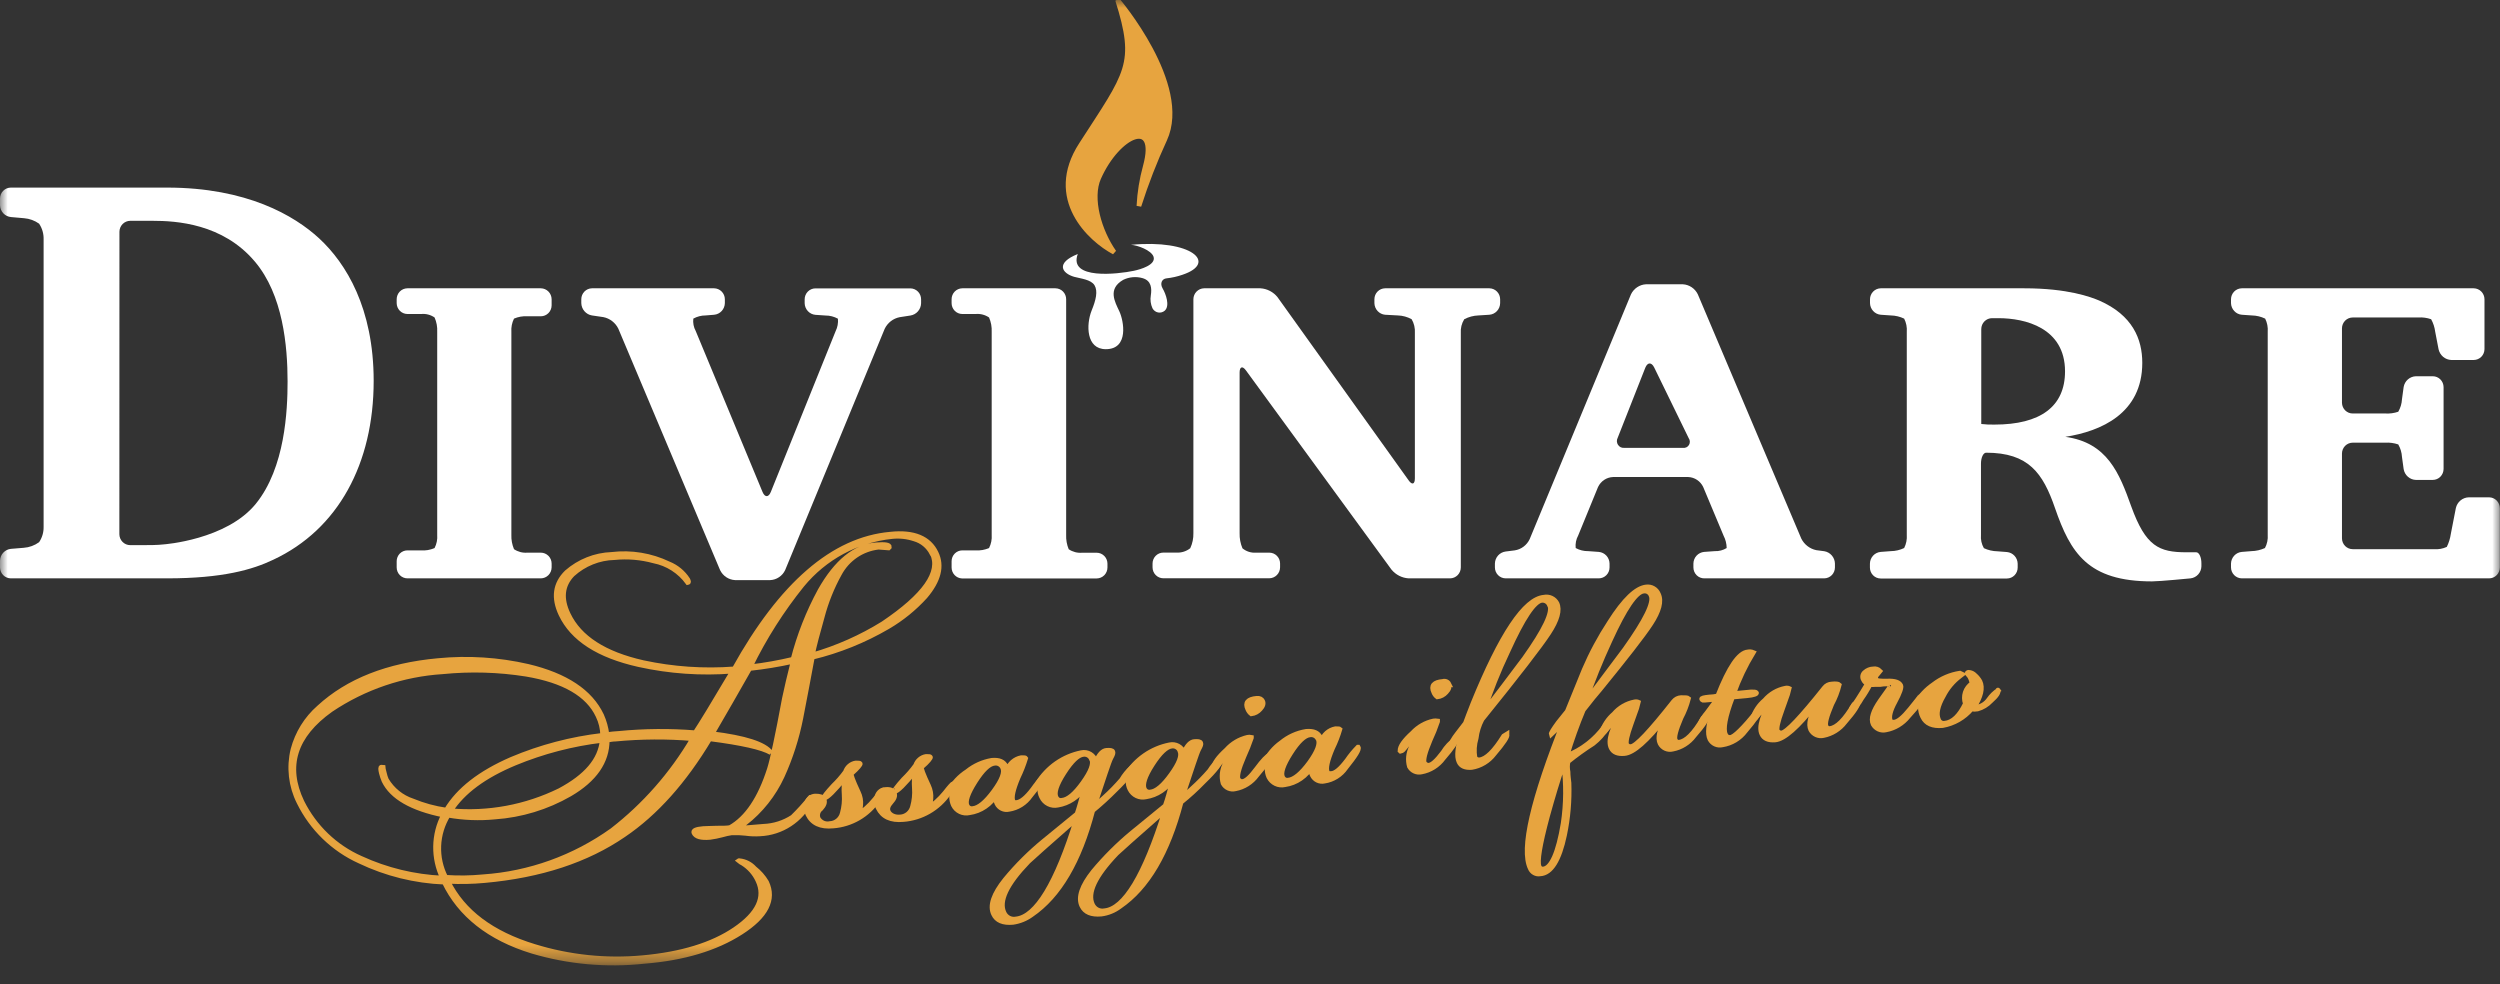 <svg width="160" height="63" viewBox="0 0 160 63" fill="none" xmlns="http://www.w3.org/2000/svg">
<rect x="0" y="0" width="160" height="63" fill="#333333" stroke="none"/>
<mask id="mask0_2225_9715" style="mask-type:luminance" maskUnits="userSpaceOnUse" x="0" y="0" width="160" height="62">
<path d="M160 0H0V61.615H160V0Z" fill="white"/>
</mask>
<g mask="url(#mask0_2225_9715)">
<path d="M10.689 12.006C15.796 12.006 18.841 13.796 20.424 15.255C22.15 16.851 23.915 19.721 23.915 24.377C23.915 29.669 21.642 33.882 17.489 35.823C16.165 36.455 14.257 37.015 10.689 37.015H0.691C0.508 37.013 0.333 36.939 0.204 36.808C0.074 36.677 0.001 36.499 0 36.314V35.886C0.005 35.696 0.077 35.514 0.204 35.375C0.332 35.235 0.504 35.147 0.691 35.127L1.52 35.059C1.874 35.034 2.215 34.909 2.503 34.699C2.696 34.413 2.797 34.073 2.791 33.726V15.319C2.801 14.962 2.701 14.611 2.503 14.316C2.221 14.114 1.889 13.993 1.544 13.966L0.715 13.893C0.524 13.879 0.345 13.793 0.213 13.653C0.081 13.513 0.005 13.328 0 13.134V12.706C0.001 12.521 0.074 12.344 0.204 12.212C0.333 12.081 0.508 12.007 0.691 12.006H10.689ZM7.639 34.188C7.64 34.374 7.714 34.551 7.843 34.682C7.972 34.813 8.147 34.888 8.33 34.889H9.111C9.485 34.889 10.109 34.889 10.488 34.84C10.488 34.84 14.497 34.553 16.372 32.243C18.247 29.932 18.405 26.269 18.405 24.42C18.405 22.144 18.112 18.865 16.309 16.739C14.257 14.307 11.279 14.132 9.773 14.132H8.334C8.152 14.133 7.977 14.207 7.848 14.338C7.718 14.469 7.645 14.647 7.644 14.832L7.639 34.188Z" fill="white"/>
<path d="M34.613 18.451C34.796 18.453 34.971 18.527 35.1 18.658C35.229 18.789 35.302 18.966 35.304 19.152V19.546C35.302 19.731 35.229 19.908 35.1 20.038C34.97 20.169 34.795 20.242 34.613 20.242H33.75C33.458 20.223 33.165 20.275 32.896 20.392C32.766 20.654 32.708 20.946 32.728 21.239V34.227C32.716 34.543 32.774 34.857 32.896 35.147C33.148 35.317 33.449 35.396 33.75 35.37H34.613C34.795 35.37 34.97 35.444 35.1 35.574C35.229 35.704 35.302 35.881 35.304 36.066V36.314C35.302 36.499 35.229 36.677 35.1 36.808C34.971 36.939 34.796 37.013 34.613 37.015H26.073C25.89 37.013 25.716 36.939 25.587 36.808C25.459 36.676 25.387 36.499 25.387 36.314V35.92C25.387 35.829 25.404 35.738 25.439 35.654C25.473 35.569 25.524 35.493 25.587 35.428C25.651 35.364 25.727 35.312 25.81 35.277C25.893 35.242 25.982 35.224 26.073 35.224H26.941C27.239 35.248 27.539 35.196 27.813 35.074C27.947 34.813 28.005 34.52 27.981 34.227V21.239C27.998 20.923 27.941 20.608 27.813 20.319C27.564 20.147 27.264 20.068 26.965 20.096H26.073C25.891 20.094 25.717 20.021 25.589 19.89C25.461 19.76 25.388 19.584 25.387 19.4V19.152C25.387 18.967 25.459 18.789 25.587 18.658C25.716 18.527 25.89 18.453 26.073 18.451H34.613Z" fill="white"/>
<path d="M45.705 18.451C45.887 18.454 46.061 18.529 46.189 18.66C46.317 18.791 46.39 18.967 46.391 19.152V19.4C46.387 19.588 46.315 19.768 46.188 19.905C46.062 20.042 45.89 20.128 45.705 20.144L45.163 20.188C44.887 20.187 44.615 20.258 44.372 20.392C44.34 20.666 44.393 20.944 44.526 21.185L48.803 31.488C48.952 31.843 49.187 31.839 49.331 31.488L53.479 21.195C53.602 20.949 53.653 20.672 53.627 20.397C53.383 20.263 53.109 20.192 52.831 20.193L52.184 20.149C51.999 20.132 51.827 20.047 51.701 19.91C51.575 19.773 51.502 19.593 51.498 19.405V19.157C51.498 18.972 51.57 18.794 51.699 18.663C51.827 18.532 52.002 18.457 52.184 18.456H58.265C58.447 18.457 58.621 18.532 58.75 18.663C58.878 18.794 58.95 18.972 58.95 19.157V19.405C58.946 19.596 58.875 19.78 58.751 19.924C58.626 20.068 58.456 20.163 58.269 20.193L57.579 20.3C57.373 20.34 57.179 20.428 57.013 20.557C56.846 20.686 56.712 20.853 56.62 21.044L50.251 36.484C50.164 36.67 50.028 36.827 49.859 36.94C49.691 37.053 49.495 37.118 49.292 37.127H47.043C46.842 37.116 46.646 37.051 46.477 36.938C46.309 36.825 46.173 36.669 46.084 36.484L39.572 21.034C39.479 20.845 39.344 20.68 39.177 20.551C39.011 20.423 38.818 20.335 38.613 20.295L37.884 20.188C37.698 20.158 37.528 20.062 37.404 19.918C37.279 19.774 37.208 19.591 37.203 19.4V19.152C37.203 18.968 37.275 18.791 37.402 18.66C37.529 18.529 37.703 18.454 37.884 18.451H45.705Z" fill="white"/>
<path d="M67.549 18.451C67.731 18.453 67.906 18.527 68.034 18.658C68.162 18.789 68.234 18.967 68.234 19.152V34.232C68.221 34.547 68.277 34.861 68.398 35.151C68.651 35.322 68.953 35.401 69.256 35.375H70.191C70.373 35.377 70.546 35.45 70.675 35.581C70.803 35.711 70.876 35.887 70.877 36.071V36.319C70.877 36.504 70.805 36.681 70.676 36.813C70.548 36.944 70.373 37.018 70.191 37.02H61.559C61.381 37.011 61.213 36.932 61.091 36.801C60.968 36.669 60.901 36.495 60.902 36.314V35.92C60.902 35.736 60.974 35.56 61.102 35.43C61.229 35.3 61.402 35.226 61.583 35.224H62.451C62.742 35.243 63.033 35.191 63.3 35.074C63.432 34.813 63.49 34.52 63.468 34.227V21.239C63.483 20.923 63.425 20.609 63.3 20.319C63.049 20.148 62.748 20.069 62.447 20.096H61.578C61.398 20.093 61.226 20.019 61.1 19.889C60.973 19.758 60.902 19.583 60.902 19.4V19.152C60.902 18.968 60.974 18.791 61.101 18.66C61.229 18.529 61.402 18.454 61.583 18.451H67.549Z" fill="white"/>
<path d="M80.668 18.451C80.88 18.464 81.086 18.521 81.274 18.619C81.463 18.717 81.629 18.854 81.762 19.02L90.154 30.744C90.37 31.055 90.552 30.997 90.552 30.613V21.317C90.573 21.007 90.502 20.698 90.346 20.431C90.075 20.281 89.772 20.198 89.463 20.188L88.648 20.144C88.464 20.128 88.292 20.042 88.165 19.905C88.038 19.768 87.966 19.588 87.962 19.4V19.152C87.962 18.967 88.034 18.789 88.163 18.658C88.291 18.527 88.466 18.453 88.648 18.451H95.319C95.501 18.453 95.676 18.527 95.805 18.658C95.935 18.789 96.008 18.966 96.009 19.152V19.4C96.006 19.589 95.934 19.77 95.806 19.908C95.678 20.045 95.504 20.13 95.319 20.144L94.618 20.188C94.302 20.199 93.993 20.282 93.712 20.431C93.547 20.695 93.47 21.005 93.492 21.317V36.314C93.492 36.499 93.419 36.676 93.291 36.808C93.162 36.939 92.988 37.013 92.806 37.015H90.154C89.942 37.002 89.734 36.946 89.545 36.849C89.355 36.751 89.187 36.616 89.051 36.45L79.743 23.71C79.518 23.399 79.335 23.462 79.335 23.846V34.12C79.326 34.454 79.388 34.786 79.518 35.093C79.762 35.294 80.072 35.393 80.386 35.37H81.234C81.325 35.37 81.414 35.387 81.497 35.421C81.581 35.456 81.657 35.507 81.721 35.571C81.785 35.635 81.836 35.711 81.871 35.795C81.906 35.88 81.924 35.97 81.925 36.061V36.309C81.924 36.495 81.85 36.672 81.721 36.803C81.592 36.934 81.417 37.008 81.234 37.01H74.449C74.266 37.008 74.092 36.934 73.964 36.803C73.835 36.672 73.763 36.494 73.763 36.309V36.061C73.764 35.877 73.837 35.701 73.965 35.571C74.094 35.441 74.267 35.367 74.449 35.366H75.288C75.607 35.385 75.922 35.286 76.175 35.088C76.317 34.785 76.386 34.451 76.377 34.115V19.152C76.378 18.967 76.45 18.791 76.579 18.66C76.707 18.529 76.88 18.454 77.062 18.451H80.668Z" fill="white"/>
<path d="M107.701 18.194C107.903 18.204 108.098 18.27 108.267 18.383C108.435 18.495 108.571 18.652 108.66 18.836L115.283 34.47C115.378 34.659 115.513 34.823 115.679 34.951C115.845 35.08 116.038 35.168 116.242 35.21L116.755 35.278C116.941 35.309 117.111 35.404 117.235 35.548C117.36 35.691 117.431 35.875 117.436 36.066V36.314C117.436 36.499 117.364 36.676 117.235 36.808C117.107 36.939 116.933 37.013 116.75 37.015H109.078C108.986 37.016 108.895 36.999 108.81 36.964C108.726 36.93 108.648 36.878 108.583 36.813C108.518 36.748 108.466 36.67 108.431 36.584C108.396 36.499 108.378 36.407 108.378 36.314V36.066C108.381 35.878 108.454 35.698 108.58 35.561C108.707 35.424 108.879 35.339 109.063 35.322L109.744 35.273C110.012 35.284 110.277 35.215 110.507 35.074C110.503 34.799 110.436 34.529 110.31 34.286L109.006 31.172C108.919 30.987 108.784 30.828 108.615 30.715C108.446 30.602 108.249 30.538 108.047 30.53H103.232C103.03 30.538 102.833 30.602 102.664 30.715C102.495 30.828 102.36 30.987 102.273 31.172L101.002 34.276C100.869 34.519 100.814 34.798 100.844 35.074C101.089 35.209 101.365 35.278 101.645 35.273L102.326 35.322C102.51 35.339 102.682 35.424 102.809 35.561C102.935 35.698 103.007 35.878 103.011 36.066V36.314C103.011 36.499 102.939 36.676 102.811 36.808C102.682 36.939 102.508 37.013 102.326 37.015H96.36C96.178 37.013 96.003 36.939 95.875 36.808C95.746 36.676 95.674 36.499 95.674 36.314V36.066C95.679 35.876 95.75 35.693 95.876 35.552C96.002 35.411 96.174 35.321 96.36 35.297L96.94 35.224C97.146 35.193 97.341 35.111 97.508 34.985C97.675 34.86 97.809 34.695 97.899 34.505L104.383 18.836C104.472 18.652 104.608 18.495 104.777 18.383C104.945 18.27 105.14 18.204 105.342 18.194H107.701ZM103.534 28.015C103.495 28.086 103.477 28.166 103.48 28.247C103.484 28.328 103.509 28.406 103.554 28.473C103.599 28.54 103.661 28.593 103.733 28.627C103.806 28.66 103.886 28.672 103.966 28.662H107.701C107.777 28.674 107.855 28.663 107.925 28.631C107.995 28.598 108.054 28.545 108.094 28.478C108.134 28.411 108.154 28.334 108.15 28.256C108.147 28.178 108.121 28.102 108.075 28.04L105.865 23.511C105.692 23.17 105.443 23.18 105.299 23.535L103.534 28.015Z" fill="white"/>
<path d="M129.553 18.451C132.349 18.451 133.817 19.011 134.349 19.235C136.483 20.169 137.106 21.696 137.106 23.224C137.106 26.463 134.459 27.602 132.181 27.957C134.867 28.331 135.634 30.267 136.406 32.427C137.327 34.962 138.171 35.346 139.931 35.346H140.559C140.741 35.346 140.89 35.657 140.89 36.047V36.246C140.885 36.437 140.813 36.62 140.686 36.761C140.559 36.902 140.386 36.992 140.199 37.015C140.199 37.015 138.209 37.209 137.73 37.209C133.615 37.209 132.512 35.38 131.519 32.515C130.747 30.277 129.831 28.973 127.113 28.973C126.93 28.973 126.782 29.285 126.782 29.674V34.237C126.756 34.532 126.821 34.828 126.969 35.083C127.241 35.21 127.537 35.278 127.837 35.283L128.45 35.331C128.634 35.349 128.805 35.435 128.93 35.572C129.056 35.709 129.127 35.889 129.131 36.076V36.324C129.131 36.509 129.059 36.686 128.931 36.817C128.802 36.949 128.628 37.023 128.446 37.024H120.365C120.182 37.024 120.006 36.951 119.877 36.819C119.747 36.688 119.675 36.51 119.675 36.324V36.076C119.677 35.885 119.748 35.703 119.876 35.563C120.004 35.423 120.178 35.338 120.365 35.322L121.013 35.273C121.308 35.27 121.599 35.202 121.866 35.074C121.998 34.813 122.056 34.52 122.034 34.227V21.239C122.057 20.946 121.999 20.653 121.866 20.392C121.599 20.264 121.308 20.194 121.013 20.188L120.365 20.144C120.181 20.128 120.009 20.042 119.882 19.905C119.756 19.768 119.684 19.588 119.68 19.4V19.152C119.681 18.967 119.753 18.791 119.882 18.66C120.01 18.529 120.183 18.454 120.365 18.451H129.553ZM126.801 27.135C127.081 27.168 127.363 27.181 127.645 27.174C130.589 27.174 132.162 26.016 132.162 23.768C132.162 20.971 129.592 20.363 127.904 20.363H127.491C127.309 20.363 127.134 20.436 127.005 20.567C126.875 20.697 126.802 20.874 126.801 21.059V27.135Z" fill="white"/>
<path d="M158.321 18.451C158.503 18.454 158.677 18.529 158.805 18.66C158.933 18.791 159.006 18.967 159.007 19.152V22.338C159.007 22.523 158.935 22.701 158.807 22.832C158.678 22.963 158.504 23.037 158.321 23.039H156.883C156.691 23.032 156.508 22.96 156.36 22.837C156.213 22.712 156.11 22.542 156.068 22.353L155.852 21.229C155.817 20.949 155.729 20.678 155.593 20.431C155.331 20.339 155.054 20.3 154.778 20.319H150.577C150.486 20.319 150.397 20.336 150.313 20.371C150.229 20.406 150.153 20.457 150.089 20.521C150.025 20.586 149.974 20.663 149.939 20.748C149.904 20.832 149.886 20.923 149.886 21.015V25.782C149.89 25.965 149.965 26.139 150.094 26.267C150.223 26.394 150.397 26.465 150.577 26.463H152.653C152.936 26.481 153.219 26.443 153.488 26.352C153.63 26.107 153.712 25.832 153.727 25.549L153.833 24.77C153.865 24.581 153.961 24.408 154.104 24.282C154.248 24.157 154.43 24.085 154.619 24.08H155.698C155.881 24.08 156.056 24.153 156.185 24.283C156.314 24.413 156.388 24.59 156.389 24.775V30.015C156.388 30.2 156.314 30.377 156.185 30.509C156.056 30.64 155.881 30.714 155.698 30.715H154.619C154.429 30.71 154.246 30.637 154.103 30.51C153.96 30.384 153.864 30.21 153.833 30.019L153.727 29.246C153.711 28.963 153.629 28.688 153.488 28.443C153.219 28.352 152.936 28.314 152.653 28.331H150.577C150.486 28.331 150.397 28.348 150.313 28.383C150.229 28.418 150.153 28.469 150.089 28.533C150.025 28.598 149.974 28.675 149.939 28.76C149.904 28.844 149.886 28.935 149.886 29.027V34.451C149.886 34.543 149.904 34.634 149.939 34.718C149.974 34.803 150.025 34.88 150.089 34.945C150.153 35.009 150.229 35.06 150.313 35.095C150.397 35.13 150.486 35.147 150.577 35.147H155.775C156.056 35.17 156.339 35.12 156.595 35.001C156.725 34.737 156.812 34.455 156.854 34.164L157.175 32.515C157.218 32.324 157.322 32.153 157.472 32.028C157.621 31.904 157.807 31.834 158 31.829H159.3C159.483 31.829 159.658 31.903 159.788 32.034C159.917 32.166 159.99 32.344 159.99 32.529V36.314C159.99 36.5 159.917 36.678 159.788 36.809C159.658 36.941 159.483 37.015 159.3 37.015H143.475C143.292 37.013 143.117 36.939 142.988 36.808C142.859 36.677 142.785 36.499 142.784 36.314V36.066C142.789 35.878 142.863 35.698 142.99 35.561C143.117 35.423 143.29 35.338 143.475 35.322L144.084 35.273C144.385 35.267 144.682 35.2 144.957 35.074C145.095 34.815 145.157 34.521 145.134 34.227V21.239C145.157 20.947 145.101 20.654 144.971 20.392C144.704 20.263 144.413 20.194 144.117 20.188L143.475 20.144C143.29 20.128 143.117 20.043 142.99 19.905C142.863 19.768 142.789 19.588 142.784 19.4V19.152C142.785 18.966 142.859 18.789 142.988 18.658C143.117 18.527 143.292 18.453 143.475 18.451H158.321Z" fill="white"/>
<path d="M72.382 15.669C76.248 15.299 77.96 16.822 75.677 17.585C75.347 17.699 75.006 17.776 74.66 17.814C74.373 17.838 74.214 18.13 74.411 18.466C74.608 18.802 74.891 19.565 74.545 19.882C74.487 19.932 74.418 19.969 74.344 19.989C74.269 20.009 74.192 20.012 74.116 19.998C74.041 19.983 73.969 19.951 73.908 19.905C73.846 19.859 73.795 19.799 73.759 19.731C73.641 19.473 73.604 19.184 73.653 18.904C73.72 18.461 73.696 17.96 73.116 17.799C72.706 17.684 72.268 17.724 71.884 17.911C70.882 18.49 71.347 19.308 71.634 19.916C71.922 20.524 72.267 22.348 70.771 22.348C69.505 22.348 69.51 20.772 69.86 19.886C70.143 19.196 70.272 18.636 70.052 18.262C69.831 17.887 69.155 17.829 68.748 17.717C67.956 17.488 67.539 16.831 68.978 16.257C68.354 17.921 71.562 17.542 72.56 17.332C72.982 17.245 73.999 16.953 73.826 16.428C73.682 16.014 72.804 15.693 72.382 15.669Z" fill="white"/>
<path d="M59.914 35.39C60.317 36.227 60.082 37.156 59.219 38.172C58.521 38.941 57.713 39.596 56.821 40.118C55.312 40.999 53.686 41.655 51.992 42.064C51.748 43.358 51.513 44.647 51.254 45.956C51.002 47.238 50.603 48.485 50.064 49.672C49.517 50.861 48.695 51.897 47.667 52.693C47.511 52.822 47.336 52.926 47.149 53C47.58 53 48.156 52.941 48.87 52.883C49.528 52.857 50.167 52.654 50.721 52.294C51.127 51.899 51.508 51.478 51.863 51.034H51.911L51.944 51.064C51.945 51.131 51.925 51.198 51.887 51.253C51.578 51.866 51.115 52.384 50.545 52.755C49.975 53.127 49.317 53.339 48.64 53.369C48.334 53.389 48.028 53.378 47.724 53.335C47.427 53.301 47.127 53.289 46.828 53.301C46.618 53.333 46.412 53.378 46.209 53.438C45.955 53.506 45.697 53.558 45.437 53.593C44.866 53.642 44.526 53.549 44.411 53.301C44.343 53.16 44.54 53.068 45 53.029C45.187 53.029 45.48 53 45.868 53C46.257 53 46.544 53 46.727 52.961C47.801 52.354 48.64 51.106 49.244 49.215C49.427 48.636 49.753 47.133 50.203 44.696C50.335 44.063 50.52 43.274 50.76 42.327C49.842 42.53 48.913 42.683 47.978 42.784C47.187 44.19 46.377 45.581 45.581 46.958C47.676 47.216 48.938 47.62 49.336 48.169C48.789 47.845 47.484 47.55 45.422 47.284C43.792 50.008 41.957 52.059 39.917 53.438C37.555 55.059 34.59 56.032 31.022 56.356C30.239 56.429 29.452 56.445 28.667 56.405C29.626 58.351 31.473 59.74 34.206 60.574C36.442 61.263 38.788 61.508 41.116 61.294C43.61 61.07 45.582 60.465 47.034 59.479C48.52 58.468 49.005 57.422 48.501 56.351C48.293 55.9 47.959 55.52 47.542 55.257C47.447 55.212 47.359 55.154 47.278 55.087C47.285 55.082 47.294 55.08 47.302 55.08C47.311 55.08 47.319 55.082 47.326 55.087C47.695 55.121 48.037 55.295 48.285 55.573C48.596 55.817 48.86 56.117 49.062 56.458C49.583 57.568 49.036 58.639 47.422 59.674C45.808 60.709 43.746 61.326 41.236 61.527C38.821 61.791 36.378 61.569 34.048 60.876C31.314 60.034 29.444 58.555 28.432 56.458C26.557 56.384 24.716 55.927 23.018 55.116C21.331 54.354 19.958 53.022 19.134 51.346C18.61 50.304 18.474 49.105 18.75 47.97C19.027 46.924 19.606 45.987 20.414 45.28C22.268 43.574 24.808 42.573 28.034 42.278C29.96 42.09 31.902 42.214 33.789 42.648C36.215 43.225 37.786 44.269 38.503 45.781C38.676 46.168 38.791 46.58 38.843 47.002C38.91 47.002 39.035 47.002 39.217 46.968L39.615 46.938C41.236 46.779 42.868 46.764 44.492 46.895C44.856 46.35 45.656 45.036 46.89 42.954C44.877 43.113 42.853 42.972 40.881 42.536C38.301 41.959 36.64 40.887 35.899 39.321C35.397 38.257 35.52 37.358 36.268 36.625C37.071 35.924 38.086 35.52 39.145 35.482C40.397 35.331 41.664 35.54 42.804 36.086C43.3 36.287 43.723 36.636 44.017 37.088C44.08 37.214 44.089 37.277 44.017 37.287C43.491 36.566 42.718 36.072 41.85 35.901C41.029 35.676 40.174 35.603 39.327 35.687C38.334 35.711 37.382 36.094 36.642 36.767C35.98 37.453 35.884 38.304 36.369 39.316C37.088 40.824 38.685 41.85 41.164 42.409C43.079 42.821 45.043 42.956 46.995 42.808C50.004 37.389 53.33 34.516 56.975 34.188C58.476 34.023 59.463 34.437 59.914 35.39ZM38.272 45.815C37.633 44.446 36.102 43.558 33.678 43.149C31.911 42.869 30.116 42.816 28.336 42.993C25.781 43.153 23.312 43.992 21.177 45.426C18.856 47.076 18.239 49.042 19.326 51.321C20.127 52.93 21.456 54.205 23.085 54.926C24.735 55.685 26.512 56.116 28.322 56.196C28.018 55.566 27.865 54.873 27.876 54.172C27.887 53.471 28.061 52.783 28.384 52.163C26.348 51.748 25.077 51.017 24.572 49.969C24.505 49.811 24.451 49.649 24.409 49.483C24.346 49.23 24.346 49.098 24.409 49.098C24.442 49.093 24.476 49.093 24.509 49.098C24.509 49.147 24.553 49.283 24.605 49.507C24.635 49.642 24.677 49.774 24.73 49.901C25.109 50.544 25.706 51.027 26.409 51.258C27.101 51.544 27.826 51.741 28.566 51.847C29.337 50.55 30.729 49.465 32.743 48.592C34.605 47.807 36.566 47.291 38.57 47.06C38.563 46.628 38.461 46.202 38.272 45.815ZM44.339 47.274C42.691 47.136 41.035 47.146 39.39 47.303C39.222 47.303 39.044 47.337 38.862 47.371C38.862 48.743 38.063 49.896 36.465 50.83C34.994 51.675 33.355 52.173 31.669 52.289C30.672 52.387 29.668 52.347 28.681 52.173C28.318 52.764 28.112 53.442 28.084 54.139C28.056 54.835 28.208 55.528 28.523 56.147C29.322 56.202 30.124 56.19 30.921 56.113C33.89 55.91 36.747 54.881 39.179 53.141C41.252 51.535 43.003 49.542 44.339 47.269V47.274ZM38.541 47.381C36.622 47.611 34.743 48.101 32.954 48.84C30.988 49.658 29.617 50.673 28.84 51.886C31.24 52.103 33.653 51.655 35.822 50.592C37.515 49.687 38.416 48.646 38.541 47.376V47.381ZM59.641 35.419C59.527 35.196 59.369 34.998 59.177 34.839C58.985 34.68 58.762 34.563 58.524 34.495C58.06 34.34 57.57 34.287 57.085 34.339C54.84 34.572 52.774 35.688 51.33 37.448C50.033 39.058 48.919 40.812 48.012 42.677C48.935 42.57 49.851 42.407 50.755 42.191C51.149 40.656 51.731 39.177 52.486 37.788C53.527 35.949 54.721 34.977 56.068 34.869C56.648 34.821 56.936 34.869 56.922 35.015L56.869 35.069L56.227 35.02C55.706 35.078 55.206 35.263 54.771 35.559C54.336 35.856 53.978 36.255 53.728 36.723C53.246 37.593 52.874 38.521 52.62 39.486C52.32 40.537 52.11 41.347 51.992 41.918C53.582 41.46 55.104 40.784 56.514 39.909C59.184 38.112 60.232 36.614 59.66 35.414L59.641 35.419Z" fill="#E7A43F" stroke="#E7A43F" stroke-width="0.3"/>
<path d="M56.538 50.592C56.538 50.645 56.452 50.85 56.198 51.195C55.871 51.674 55.444 52.072 54.946 52.361C54.448 52.649 53.892 52.821 53.32 52.864C52.515 52.941 51.978 52.693 51.704 52.124C51.587 51.887 51.565 51.614 51.642 51.36C51.677 51.242 51.749 51.138 51.846 51.064C51.944 50.99 52.062 50.949 52.184 50.947C52.471 50.947 52.663 50.995 52.74 51.171C52.817 51.346 52.74 51.535 52.544 51.754C52.45 51.823 52.382 51.92 52.349 52.032C52.316 52.144 52.321 52.263 52.361 52.372C52.435 52.503 52.549 52.606 52.686 52.667C52.822 52.727 52.974 52.741 53.119 52.708C53.302 52.699 53.478 52.63 53.619 52.511C53.761 52.393 53.861 52.232 53.905 52.051C54.013 51.659 54.054 51.251 54.025 50.845C53.996 50.485 54.015 50.124 54.083 49.77C53.387 50.621 52.946 51.059 52.759 51.073C52.745 51.079 52.73 51.079 52.716 51.073C52.716 51 52.913 50.743 53.33 50.29C53.614 50.017 53.874 49.719 54.107 49.4C54.154 49.253 54.24 49.122 54.356 49.022C54.472 48.921 54.613 48.855 54.764 48.831C54.936 48.831 55.037 48.831 55.056 48.875C55.075 48.918 54.898 49.157 54.49 49.512C54.438 49.56 54.586 49.964 54.936 50.713C55.061 50.968 55.112 51.253 55.085 51.535C55.075 51.793 54.969 52.036 54.788 52.217C55.242 51.932 55.647 51.574 55.986 51.156C56.289 50.767 56.466 50.567 56.519 50.563C56.572 50.558 56.529 50.563 56.538 50.592Z" fill="#E7A43F" stroke="#E7A43F" stroke-width="0.3"/>
<path d="M61.056 50.169C61.079 50.227 60.969 50.431 60.72 50.772C60.388 51.252 59.956 51.652 59.453 51.943C58.95 52.233 58.39 52.406 57.814 52.45C57.008 52.523 56.476 52.275 56.198 51.701C56.138 51.584 56.102 51.456 56.092 51.325C56.082 51.194 56.098 51.062 56.14 50.937C56.175 50.82 56.247 50.718 56.343 50.644C56.44 50.571 56.557 50.53 56.677 50.529C56.965 50.499 57.157 50.577 57.233 50.752C57.31 50.927 57.233 51.122 57.037 51.336C56.84 51.55 56.764 51.759 56.859 51.954C56.955 52.148 57.229 52.324 57.617 52.285C57.799 52.275 57.973 52.206 58.113 52.089C58.254 51.971 58.354 51.812 58.399 51.633C58.509 51.241 58.55 50.833 58.519 50.426C58.492 50.069 58.511 49.709 58.576 49.356C57.881 50.207 57.44 50.645 57.253 50.66C57.253 50.66 57.229 50.66 57.209 50.66C57.19 50.66 57.411 50.329 57.823 49.877C58.109 49.603 58.369 49.304 58.6 48.982C58.65 48.835 58.737 48.705 58.854 48.605C58.97 48.505 59.111 48.438 59.262 48.413C59.43 48.413 59.531 48.413 59.55 48.456C59.569 48.5 59.396 48.743 58.984 49.093C58.931 49.152 59.08 49.546 59.43 50.295C59.551 50.552 59.602 50.838 59.578 51.122C59.567 51.379 59.461 51.622 59.281 51.803C59.736 51.517 60.141 51.157 60.48 50.738C60.782 50.349 60.959 50.154 61.012 50.149C61.028 50.152 61.043 50.159 61.056 50.169Z" fill="#E7A43F" stroke="#E7A43F" stroke-width="0.3"/>
<path d="M65.947 50.937C65.787 51.167 65.584 51.362 65.348 51.51C65.112 51.658 64.849 51.756 64.575 51.798C64.423 51.834 64.263 51.817 64.122 51.748C63.981 51.681 63.867 51.566 63.798 51.423C63.749 51.329 63.723 51.224 63.723 51.117C63.723 51.01 63.749 50.905 63.798 50.811C63.617 51.135 63.364 51.412 63.059 51.621C62.755 51.831 62.407 51.966 62.043 52.017C61.843 52.063 61.634 52.041 61.448 51.953C61.262 51.865 61.11 51.716 61.017 51.531C60.936 51.352 60.897 51.156 60.904 50.959C60.911 50.763 60.962 50.57 61.056 50.397C60.95 50.606 60.864 50.709 60.816 50.713C60.792 50.721 60.767 50.721 60.744 50.713V50.679V50.606C61.017 50.107 61.409 49.686 61.885 49.38C62.346 49.006 62.895 48.758 63.477 48.66C63.957 48.617 64.244 48.748 64.388 49.055C64.424 49.126 64.447 49.203 64.455 49.283C64.523 49.082 64.642 48.902 64.801 48.763C64.959 48.624 65.151 48.53 65.357 48.49C65.53 48.49 65.626 48.49 65.645 48.524C65.516 48.945 65.356 49.355 65.165 49.75C64.834 50.533 64.724 51.039 64.834 51.273L64.921 51.36C64.97 51.368 65.02 51.368 65.069 51.36C65.347 51.331 65.688 51.054 66.1 50.509C66.308 50.212 66.538 49.931 66.786 49.667H66.81C66.824 49.784 66.546 50.212 65.947 50.937ZM64.168 49.132C64.124 49.032 64.048 48.949 63.952 48.898C63.857 48.847 63.746 48.83 63.64 48.85C63.3 48.884 62.887 49.273 62.413 50.023C61.938 50.772 61.76 51.287 61.895 51.565C61.925 51.632 61.978 51.687 62.043 51.72C62.108 51.754 62.182 51.764 62.254 51.749C62.633 51.715 63.084 51.346 63.602 50.64C64.12 49.935 64.316 49.424 64.168 49.132Z" fill="#E7A43F" stroke="#E7A43F" stroke-width="0.3"/>
<path d="M72.411 49.171C72.497 49.346 72.152 49.809 71.375 50.563C70.918 51.025 70.438 51.464 69.936 51.876C69.089 55.119 67.785 57.342 66.023 58.545C65.67 58.803 65.26 58.97 64.829 59.032C64.192 59.09 63.779 58.915 63.587 58.502C63.331 57.966 63.579 57.23 64.331 56.293C65.073 55.393 65.9 54.569 66.8 53.831L68.929 52.09C69.064 51.691 69.231 51.117 69.409 50.388C69.22 50.69 68.969 50.949 68.674 51.146C68.379 51.343 68.046 51.474 67.697 51.531C67.493 51.574 67.28 51.547 67.094 51.454C66.906 51.36 66.756 51.206 66.666 51.015C66.577 50.845 66.536 50.653 66.547 50.461C66.558 50.269 66.621 50.084 66.728 49.925C66.575 50.125 66.488 50.227 66.464 50.227C66.448 50.234 66.429 50.234 66.412 50.227V50.193V50.115C66.723 49.615 67.131 49.184 67.612 48.85C68.093 48.515 68.635 48.284 69.207 48.169C69.401 48.126 69.603 48.159 69.774 48.261C69.945 48.363 70.071 48.527 70.128 48.719H70.152C70.349 48.276 70.569 48.043 70.809 48.023C71.049 48.004 71.188 48.023 71.222 48.111C71.255 48.198 71.222 48.281 71.097 48.515C70.972 48.748 70.641 49.789 70.023 51.633L70.684 51.03C71.075 50.68 71.441 50.304 71.783 49.906C71.953 49.618 72.165 49.357 72.411 49.132C72.411 49.132 72.411 49.162 72.411 49.171ZM68.886 52.411C66.993 54.075 65.967 54.986 65.808 55.145C64.42 56.585 63.905 57.678 64.263 58.424C64.329 58.566 64.44 58.682 64.578 58.752C64.717 58.823 64.874 58.844 65.026 58.813C66.311 58.682 67.615 56.551 68.896 52.411H68.886ZM69.845 48.568C69.803 48.47 69.731 48.389 69.639 48.337C69.547 48.286 69.441 48.266 69.337 48.281C68.992 48.315 68.584 48.704 68.1 49.458C67.615 50.212 67.448 50.738 67.591 51.03C67.623 51.1 67.677 51.157 67.745 51.192C67.813 51.227 67.891 51.236 67.965 51.219C68.349 51.185 68.795 50.811 69.303 50.1C69.812 49.39 70.013 48.879 69.86 48.568H69.845Z" fill="#E7A43F" stroke="#E7A43F" stroke-width="0.3"/>
<path d="M78.065 48.646C78.151 48.816 77.806 49.278 77.029 50.028C76.577 50.495 76.097 50.934 75.591 51.341C74.743 54.584 73.437 56.809 71.673 58.015C71.324 58.278 70.915 58.446 70.483 58.502C69.846 58.56 69.433 58.385 69.237 57.976C68.981 57.441 69.229 56.703 69.98 55.763C70.727 54.867 71.554 54.043 72.45 53.301C73.154 52.732 73.864 52.148 74.574 51.565C74.718 51.161 74.881 50.592 75.053 49.862C74.865 50.165 74.615 50.424 74.32 50.62C74.024 50.817 73.691 50.946 73.341 51C73.141 51.047 72.932 51.024 72.746 50.936C72.56 50.848 72.408 50.699 72.315 50.514C72.227 50.343 72.186 50.151 72.196 49.959C72.206 49.766 72.267 49.58 72.373 49.419C72.224 49.619 72.128 49.711 72.099 49.716C72.085 49.72 72.07 49.72 72.056 49.716V49.682V49.614C72.366 49.112 72.774 48.681 73.255 48.346C73.736 48.011 74.279 47.781 74.852 47.668C75.037 47.626 75.232 47.652 75.4 47.742C75.568 47.832 75.698 47.98 75.768 48.16C75.974 47.712 76.195 47.478 76.434 47.459C76.674 47.44 76.809 47.459 76.847 47.547C76.885 47.634 76.847 47.717 76.722 47.95C76.597 48.184 76.267 49.225 75.648 51.064L76.31 50.456C76.698 50.106 77.065 49.733 77.408 49.337C77.581 49.063 77.791 48.816 78.031 48.602L78.065 48.646ZM74.545 51.881C72.649 53.548 71.621 54.461 71.462 54.62C70.084 56.063 69.571 57.156 69.922 57.898C69.989 58.04 70.1 58.155 70.238 58.226C70.376 58.296 70.533 58.318 70.685 58.288C71.96 58.171 73.247 56.042 74.545 51.9V51.881ZM75.504 48.038C75.462 47.94 75.39 47.859 75.298 47.807C75.206 47.755 75.1 47.736 74.996 47.751C74.655 47.785 74.238 48.174 73.754 48.928C73.269 49.682 73.106 50.203 73.241 50.499C73.275 50.569 73.331 50.626 73.401 50.66C73.47 50.695 73.549 50.705 73.624 50.689C74.003 50.655 74.449 50.276 74.957 49.565C75.466 48.855 75.653 48.369 75.509 48.057L75.504 48.038Z" fill="#E7A43F" stroke="#E7A43F" stroke-width="0.3"/>
<path d="M81.259 48.369C81.321 48.5 81.048 48.909 80.444 49.609C80.11 50.069 79.616 50.382 79.062 50.485C78.912 50.523 78.752 50.51 78.61 50.446C78.468 50.383 78.35 50.273 78.276 50.134C78.158 49.717 78.205 49.268 78.405 48.884C78.54 48.477 78.741 48.096 79 47.756C78.772 47.983 78.556 48.222 78.353 48.471C78.257 48.612 78.099 48.811 77.873 49.074C77.829 49.123 77.77 49.154 77.705 49.162L77.686 49.132C77.686 48.85 77.964 48.471 78.492 47.989C78.849 47.588 79.32 47.308 79.839 47.187C79.921 47.169 80.006 47.169 80.089 47.187V47.221C79.949 47.629 79.789 48.03 79.609 48.422C79.273 49.2 79.153 49.682 79.245 49.881C79.277 49.917 79.314 49.948 79.355 49.974C79.374 49.992 79.397 50.005 79.422 50.013C79.447 50.02 79.473 50.022 79.499 50.018C79.724 50.018 80.036 49.726 80.429 49.196C80.822 48.665 81.1 48.378 81.254 48.33L81.259 48.369ZM80.803 44.861C80.885 45.017 80.832 45.192 80.654 45.382C80.508 45.551 80.305 45.661 80.084 45.688C79.982 45.609 79.902 45.503 79.854 45.382C79.662 44.973 79.854 44.74 80.434 44.691C80.626 44.672 80.75 44.754 80.803 44.861Z" fill="#E7A43F" stroke="#E7A43F" stroke-width="0.3"/>
<path d="M86.136 49.132C85.977 49.363 85.774 49.558 85.538 49.706C85.302 49.854 85.039 49.952 84.764 49.993C84.612 50.028 84.454 50.009 84.313 49.941C84.172 49.874 84.058 49.76 83.988 49.619C83.938 49.525 83.912 49.419 83.912 49.312C83.912 49.205 83.938 49.1 83.988 49.006C83.807 49.332 83.555 49.611 83.25 49.822C82.946 50.033 82.597 50.17 82.233 50.222C82.032 50.268 81.823 50.245 81.638 50.157C81.452 50.069 81.3 49.92 81.206 49.736C81.125 49.557 81.087 49.361 81.093 49.164C81.1 48.968 81.152 48.775 81.245 48.602C81.135 48.806 81.053 48.913 81 48.913C80.989 48.919 80.977 48.921 80.964 48.921C80.952 48.921 80.939 48.919 80.928 48.913V48.879V48.806C81.172 48.294 81.543 47.853 82.002 47.527C82.461 47.149 83.01 46.901 83.594 46.807C84.074 46.768 84.362 46.895 84.501 47.196C84.535 47.27 84.557 47.349 84.568 47.43C84.635 47.228 84.754 47.048 84.912 46.908C85.071 46.769 85.263 46.675 85.469 46.637C85.642 46.637 85.738 46.647 85.757 46.666C85.632 47.089 85.472 47.501 85.278 47.897C84.947 48.68 84.837 49.186 84.952 49.419L85.033 49.507C85.082 49.512 85.132 49.512 85.182 49.507C85.46 49.507 85.805 49.2 86.213 48.66C86.418 48.36 86.649 48.078 86.903 47.819H86.927C87.014 47.955 86.74 48.378 86.136 49.132ZM84.357 47.313C84.314 47.213 84.239 47.132 84.144 47.08C84.049 47.029 83.94 47.012 83.834 47.031C83.494 47.065 83.076 47.454 82.602 48.203C82.127 48.952 81.95 49.468 82.089 49.745C82.119 49.812 82.171 49.866 82.235 49.899C82.299 49.933 82.373 49.944 82.444 49.93C82.824 49.894 83.275 49.525 83.796 48.821C84.319 48.096 84.506 47.595 84.357 47.289V47.313Z" fill="#E7A43F" stroke="#E7A43F" stroke-width="0.3"/>
<path d="M93.189 47.289C93.247 47.42 92.978 47.833 92.374 48.529C92.037 48.989 91.54 49.302 90.984 49.405C90.834 49.441 90.677 49.427 90.536 49.364C90.395 49.302 90.278 49.195 90.202 49.059C90.082 48.64 90.128 48.189 90.331 47.804C90.467 47.395 90.67 47.012 90.931 46.671C90.782 46.822 90.562 47.06 90.279 47.386C90.178 47.532 90.029 47.731 89.799 47.994C89.756 48.041 89.698 48.071 89.636 48.082L89.598 48.047C89.598 47.77 89.871 47.386 90.399 46.909C90.759 46.518 91.23 46.25 91.746 46.141C91.832 46.128 91.919 46.128 92.005 46.141V46.179C91.868 46.587 91.707 46.987 91.525 47.376C91.195 48.159 91.07 48.641 91.161 48.836C91.195 48.873 91.234 48.906 91.276 48.933C91.295 48.949 91.317 48.962 91.341 48.969C91.365 48.977 91.39 48.98 91.415 48.977C91.645 48.977 91.952 48.685 92.35 48.155C92.561 47.81 92.84 47.513 93.17 47.284L93.189 47.289ZM92.71 43.776C92.787 43.937 92.739 44.112 92.556 44.302C92.409 44.47 92.206 44.577 91.986 44.603C91.884 44.527 91.805 44.422 91.76 44.302C91.564 43.888 91.76 43.66 92.341 43.611C92.415 43.587 92.496 43.59 92.569 43.622C92.641 43.653 92.7 43.71 92.734 43.781L92.71 43.776Z" fill="#E7A43F" stroke="#E7A43F" stroke-width="0.3"/>
<path d="M99.644 38.61C99.845 39.038 99.673 39.671 99.126 40.507C98.579 41.344 97.154 43.189 94.849 46.043C94.652 46.417 94.525 46.824 94.475 47.245C94.353 47.65 94.327 48.078 94.398 48.495L94.479 48.573C94.535 48.614 94.603 48.635 94.671 48.631C95.117 48.592 95.63 48.082 96.239 47.104L96.446 46.977V47.011C96.503 47.128 96.23 47.542 95.626 48.252C95.273 48.716 94.758 49.026 94.187 49.118C93.775 49.147 93.501 49.035 93.376 48.763C93.204 48.407 93.28 47.79 93.588 46.817C93.233 47.347 93.012 47.615 92.935 47.624H92.906C92.878 47.527 92.998 47.303 93.271 46.953C93.444 46.729 93.612 46.505 93.784 46.287C93.885 46.014 94.043 45.591 94.264 45.032C96.067 40.595 97.584 38.325 98.814 38.221C98.976 38.186 99.144 38.205 99.293 38.276C99.443 38.346 99.566 38.463 99.644 38.61ZM99.164 38.722C99.126 38.627 99.059 38.546 98.973 38.492C98.887 38.438 98.786 38.413 98.685 38.42C98.196 38.463 97.467 39.554 96.498 41.694C95.897 42.956 95.379 44.256 94.945 45.586C95.822 44.438 96.695 43.29 97.563 42.127C98.858 40.308 99.395 39.179 99.179 38.722H99.164Z" fill="#E7A43F" stroke="#E7A43F" stroke-width="0.3"/>
<path d="M106.137 38.017C106.358 38.469 106.185 39.106 105.658 39.914C105.13 40.721 104.023 42.123 102.416 44.102C102.157 44.394 101.798 44.842 101.332 45.44C100.933 46.393 100.584 47.368 100.287 48.359C101.244 47.983 102.075 47.338 102.685 46.501C102.747 46.413 102.795 46.364 102.824 46.364C102.853 46.364 102.886 46.364 102.896 46.364C102.906 46.406 102.907 46.45 102.898 46.492C102.889 46.535 102.87 46.574 102.843 46.608C102.61 46.981 102.314 47.31 101.97 47.581C101.411 47.938 100.871 48.326 100.354 48.743C100.31 48.961 100.31 49.187 100.354 49.405C100.354 49.643 100.392 49.891 100.416 50.11C100.456 51.233 100.359 52.357 100.129 53.457C99.793 55.038 99.275 55.889 98.575 55.928C98.443 55.953 98.308 55.93 98.191 55.864C98.073 55.799 97.982 55.694 97.932 55.568C97.347 54.346 98.075 51.18 100.114 46.072H100.09C99.853 46.411 99.579 46.723 99.275 47.002C99.251 46.934 99.405 46.685 99.721 46.252L100.306 45.523C100.584 44.832 100.944 43.937 101.39 42.857C101.843 41.8 102.387 40.786 103.016 39.826C103.936 38.367 104.723 37.628 105.365 37.564C105.525 37.544 105.687 37.577 105.826 37.659C105.966 37.741 106.075 37.866 106.137 38.017ZM100.076 48.909H100.052C99.716 49.881 99.376 51.015 99.035 52.251C98.549 54.063 98.372 55.132 98.503 55.456C98.523 55.509 98.56 55.554 98.608 55.583C98.655 55.612 98.711 55.624 98.767 55.617C99.285 55.568 99.726 54.595 100.042 52.698C100.229 51.443 100.241 50.167 100.076 48.909ZM105.667 38.114C105.634 38.017 105.567 37.935 105.479 37.883C105.391 37.831 105.288 37.813 105.188 37.832C104.708 37.876 103.984 38.926 103.044 40.989C102.444 42.282 101.909 43.605 101.443 44.954L103.994 41.548C105.317 39.693 105.875 38.549 105.667 38.114Z" fill="#E7A43F" stroke="#E7A43F" stroke-width="0.3"/>
<path d="M109.235 45.839C109.297 45.975 109.033 46.394 108.424 47.089C108.089 47.536 107.602 47.841 107.058 47.945C106.901 47.985 106.736 47.971 106.588 47.905C106.441 47.839 106.319 47.725 106.243 47.581C106.07 47.225 106.199 46.695 106.617 45.98L106.564 45.951C105.408 47.41 104.545 48.179 103.965 48.227C103.528 48.266 103.245 48.145 103.111 47.863C102.891 47.405 103.14 46.617 103.85 45.503C103.617 45.728 103.396 45.965 103.188 46.214C103.087 46.359 102.938 46.564 102.708 46.822C102.665 46.868 102.607 46.899 102.545 46.909L102.507 46.875C102.652 46.414 102.923 46.004 103.288 45.693C103.631 45.291 104.098 45.019 104.612 44.92C104.701 44.899 104.794 44.909 104.876 44.949C104.876 44.978 104.713 45.435 104.396 46.321C104.128 47.06 104.032 47.508 104.113 47.673C104.141 47.699 104.171 47.722 104.204 47.741C104.228 47.76 104.255 47.773 104.284 47.78C104.313 47.787 104.343 47.787 104.372 47.78C104.684 47.78 105.6 46.807 107.106 44.895C107.164 44.822 107.237 44.762 107.319 44.719C107.402 44.676 107.493 44.652 107.585 44.647C107.859 44.647 108.007 44.647 108.065 44.701C107.954 45.132 107.793 45.548 107.585 45.941C107.254 46.715 107.135 47.182 107.216 47.357C107.236 47.403 107.269 47.442 107.312 47.469C107.352 47.497 107.402 47.509 107.451 47.503C107.897 47.459 108.41 46.953 108.986 45.966L109.201 45.834L109.235 45.839Z" fill="#E7A43F" stroke="#E7A43F" stroke-width="0.3"/>
<path d="M112.213 41.758C111.703 42.593 111.281 43.48 110.952 44.404C111.053 44.382 111.156 44.367 111.259 44.36L112.074 44.282C112.271 44.282 112.381 44.282 112.415 44.341C112.448 44.399 112.252 44.487 111.815 44.526L110.885 44.613C110.405 45.868 110.271 46.666 110.429 47.002C110.451 47.063 110.492 47.115 110.546 47.15C110.599 47.185 110.663 47.201 110.727 47.196C110.976 47.196 111.561 46.612 112.467 45.503C112.479 45.503 112.491 45.506 112.501 45.512C112.511 45.518 112.52 45.527 112.525 45.537C112.587 45.664 112.309 46.077 111.71 46.778C111.35 47.261 110.818 47.582 110.228 47.673C110.074 47.709 109.913 47.693 109.769 47.627C109.625 47.561 109.507 47.449 109.432 47.308C109.259 46.953 109.331 46.335 109.643 45.411C109.416 45.751 109.167 46.076 108.9 46.384C108.881 46.38 108.863 46.372 108.848 46.361C108.832 46.351 108.819 46.337 108.809 46.321C108.915 46.065 109.063 45.828 109.245 45.62C109.629 45.105 109.84 44.808 109.883 44.745L109.48 44.779L109.111 44.813H108.981C108.965 44.807 108.951 44.798 108.938 44.786C108.926 44.774 108.916 44.76 108.909 44.745C108.876 44.686 109.043 44.642 109.389 44.608C109.573 44.602 109.756 44.579 109.935 44.54C110.65 42.711 111.288 41.772 111.854 41.724C111.974 41.698 112.1 41.71 112.213 41.758Z" fill="#E7A43F" stroke="#E7A43F" stroke-width="0.3"/>
<path d="M118.883 44.963C118.951 45.105 118.682 45.518 118.078 46.214C117.738 46.661 117.248 46.968 116.701 47.075C116.544 47.111 116.38 47.095 116.233 47.028C116.086 46.961 115.964 46.848 115.886 46.705C115.723 46.35 115.848 45.819 116.27 45.105L116.208 45.075C115.061 46.535 114.193 47.303 113.613 47.357C113.177 47.391 112.894 47.269 112.76 46.987C112.539 46.53 112.788 45.742 113.493 44.628C113.264 44.855 113.046 45.093 112.841 45.343C112.745 45.484 112.592 45.688 112.362 45.946C112.32 45.995 112.262 46.027 112.199 46.034L112.16 46.005C112.3 45.539 112.572 45.127 112.942 44.817C113.286 44.415 113.754 44.142 114.27 44.044C114.357 44.022 114.449 44.033 114.529 44.073C114.529 44.097 114.366 44.56 114.05 45.445C113.776 46.189 113.68 46.632 113.757 46.802C113.757 46.802 113.81 46.831 113.853 46.865C113.876 46.884 113.902 46.897 113.93 46.905C113.958 46.912 113.987 46.914 114.016 46.909C114.336 46.88 115.248 45.919 116.754 44.025C116.811 43.949 116.883 43.888 116.966 43.845C117.049 43.802 117.141 43.779 117.234 43.776C117.512 43.747 117.665 43.776 117.713 43.825C117.606 44.258 117.445 44.674 117.234 45.066C116.908 45.834 116.783 46.306 116.869 46.481C116.889 46.529 116.922 46.57 116.965 46.598C117.006 46.625 117.056 46.635 117.104 46.627C117.55 46.583 118.063 46.077 118.648 45.085L118.855 44.959L118.883 44.963Z" fill="#E7A43F" stroke="#E7A43F" stroke-width="0.3"/>
<path d="M122.965 44.589C123.046 44.754 122.768 45.168 122.135 45.849C121.773 46.303 121.263 46.611 120.696 46.715C120.54 46.751 120.376 46.735 120.229 46.669C120.082 46.603 119.96 46.491 119.881 46.35C119.718 45.999 119.881 45.503 120.337 44.847C120.792 44.19 121.037 43.874 121.032 43.874C121.027 43.874 120.907 43.767 120.754 43.772C120.609 43.77 120.465 43.783 120.322 43.811H119.987C119.886 43.823 119.785 43.823 119.684 43.811C119.523 44.125 119.338 44.428 119.133 44.715C118.982 44.992 118.79 45.243 118.562 45.46C118.545 45.462 118.527 45.459 118.511 45.45C118.495 45.441 118.483 45.428 118.476 45.411C118.476 45.411 118.476 45.333 118.562 45.241C118.711 45.056 119.042 44.555 119.521 43.747C119.465 43.729 119.413 43.699 119.369 43.659C119.325 43.618 119.291 43.569 119.267 43.514C119.217 43.437 119.198 43.344 119.213 43.254C119.228 43.164 119.277 43.083 119.349 43.027C119.496 42.892 119.687 42.814 119.886 42.809C119.964 42.793 120.046 42.798 120.122 42.823C120.198 42.847 120.267 42.891 120.322 42.949L120.126 43.188C120.086 43.224 120.058 43.273 120.047 43.326C120.036 43.379 120.042 43.435 120.063 43.485C120.102 43.572 120.351 43.601 120.811 43.587C121.272 43.572 121.555 43.665 121.651 43.874C121.708 43.986 121.583 44.36 121.281 44.915C120.979 45.469 120.878 45.888 120.984 46.121C121.008 46.164 121.045 46.198 121.09 46.219H121.195C121.454 46.219 121.804 45.922 122.25 45.372C122.696 44.822 122.912 44.545 122.902 44.545C122.915 44.547 122.928 44.551 122.939 44.559C122.95 44.567 122.958 44.577 122.965 44.589Z" fill="#E7A43F" stroke="#E7A43F" stroke-width="0.3"/>
<path d="M127.866 44.166C127.937 44.302 127.784 44.535 127.415 44.861C127.182 45.109 126.886 45.287 126.561 45.377C126.434 45.402 126.304 45.402 126.178 45.377C125.7 45.937 125.046 46.312 124.327 46.437C123.684 46.496 123.257 46.311 123.051 45.878C122.953 45.684 122.902 45.469 122.902 45.25C122.902 45.032 122.953 44.817 123.051 44.623C122.85 44.959 122.71 45.109 122.634 45.139C122.623 45.143 122.611 45.143 122.6 45.139V45.1V45.032C122.89 44.54 123.283 44.12 123.751 43.801C124.244 43.422 124.823 43.174 125.434 43.081L125.597 43.159C125.544 43.203 125.488 43.244 125.429 43.28C124.992 43.609 124.634 44.035 124.384 44.526C124 45.187 123.904 45.708 124.067 46.063C124.096 46.14 124.151 46.205 124.222 46.246C124.293 46.287 124.376 46.301 124.456 46.287C124.979 46.238 125.415 45.8 125.784 45.036C125.701 44.805 125.698 44.551 125.774 44.317C125.851 44.083 126.003 43.883 126.206 43.747C126.185 43.59 126.135 43.438 126.058 43.3C126.034 43.267 126.009 43.236 125.981 43.207C125.952 43.177 125.924 43.144 125.899 43.11C125.899 43.066 125.899 43.037 125.991 43.027C126.148 43.035 126.296 43.105 126.403 43.222C126.529 43.332 126.636 43.464 126.719 43.611C126.916 44.025 126.786 44.584 126.336 45.275C126.379 45.282 126.422 45.282 126.465 45.275C126.63 45.251 126.788 45.192 126.93 45.104C127.072 45.015 127.195 44.898 127.29 44.759C127.45 44.529 127.652 44.333 127.885 44.18C127.885 44.18 127.866 44.151 127.866 44.166Z" fill="#E7A43F" stroke="#E7A43F" stroke-width="0.3"/>
<path d="M71.524 0C72.824 4.13 72.167 4.641 69.199 9.243C66.935 12.731 69.779 15.333 71.304 16.141C70.345 14.774 69.745 12.692 70.316 11.393C71.563 8.576 74.152 7.501 73.303 10.634C73.073 11.465 72.934 12.32 72.891 13.183C73.355 11.729 73.907 10.306 74.546 8.922C76.152 5.429 71.524 0 71.524 0Z" fill="#E7A43F" stroke="#E7A43F" stroke-width="0.3"/>
</g>
</svg>
